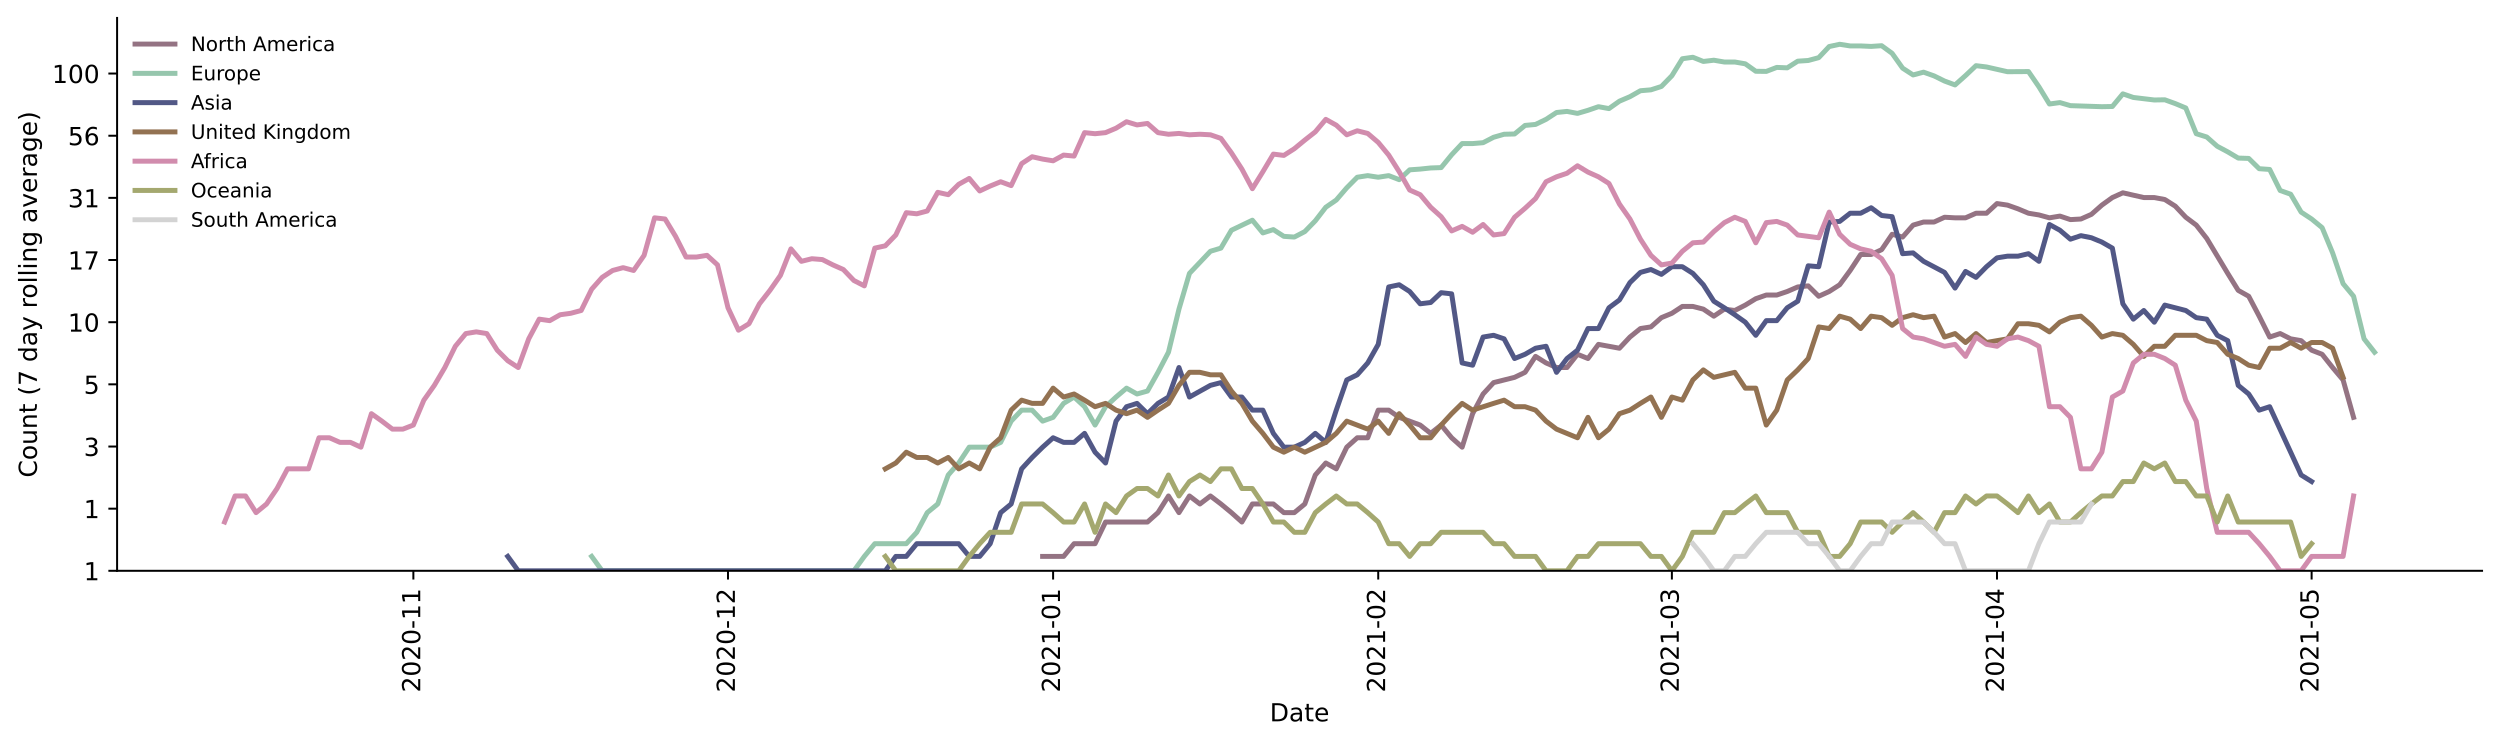 <?xml version="1.0" encoding="utf-8" standalone="no"?>
<!DOCTYPE svg PUBLIC "-//W3C//DTD SVG 1.1//EN"
  "http://www.w3.org/Graphics/SVG/1.1/DTD/svg11.dtd">
<!-- Created with matplotlib (https://matplotlib.org/) -->
<svg height="298.621pt" version="1.1" viewBox="0 0 1002.766 298.621" width="1002.766pt" xmlns="http://www.w3.org/2000/svg" xmlns:xlink="http://www.w3.org/1999/xlink">
 <defs>
  <style type="text/css">*{stroke-linecap:butt;stroke-linejoin:round;}</style>
 </defs>
 <g id="figure_1">
  <g id="patch_1">
   <path d="M 0 298.621 
L 1002.766 298.621 
L 1002.766 0 
L 0 0 
z
" style="fill:#ffffff;"/>
  </g>
  <g id="axes_1">
   <g id="patch_2">
    <path d="M 46.966 228.96 
L 995.566 228.96 
L 995.566 7.2 
L 46.966 7.2 
z
" style="fill:#ffffff;"/>
   </g>
   <g id="matplotlib.axis_1">
    <g id="xtick_1">
     <g id="line2d_1">
      <defs>
       <path d="M 0 0 
L 0 3.5 
" id="m8fdbd1888b" style="stroke:#000000;stroke-width:0.8;"/>
      </defs>
      <g>
       <use style="stroke:#000000;stroke-width:0.8;" x="165.804" xlink:href="#m8fdbd1888b" y="228.96"/>
      </g>
     </g>
     <g id="text_1">
      <!-- 2020-11 -->
      <g transform="translate(168.563 277.743)rotate(-90)scale(0.1 -0.1)">
       <defs>
        <path d="M 19.188 8.297 
L 53.609 8.297 
L 53.609 0 
L 7.328 0 
L 7.328 8.297 
Q 12.938 14.109 22.625 23.891 
Q 32.328 33.688 34.812 36.531 
Q 39.547 41.844 41.422 45.531 
Q 43.312 49.219 43.312 52.781 
Q 43.312 58.594 39.234 62.25 
Q 35.156 65.922 28.609 65.922 
Q 23.969 65.922 18.812 64.312 
Q 13.672 62.703 7.812 59.422 
L 7.812 69.391 
Q 13.766 71.781 18.938 73 
Q 24.125 74.219 28.422 74.219 
Q 39.75 74.219 46.484 68.547 
Q 53.219 62.891 53.219 53.422 
Q 53.219 48.922 51.531 44.891 
Q 49.859 40.875 45.406 35.406 
Q 44.188 33.984 37.641 27.219 
Q 31.109 20.453 19.188 8.297 
z
" id="DejaVuSans-50"/>
        <path d="M 31.781 66.406 
Q 24.172 66.406 20.328 58.906 
Q 16.5 51.422 16.5 36.375 
Q 16.5 21.391 20.328 13.891 
Q 24.172 6.391 31.781 6.391 
Q 39.453 6.391 43.281 13.891 
Q 47.125 21.391 47.125 36.375 
Q 47.125 51.422 43.281 58.906 
Q 39.453 66.406 31.781 66.406 
z
M 31.781 74.219 
Q 44.047 74.219 50.516 64.516 
Q 56.984 54.828 56.984 36.375 
Q 56.984 17.969 50.516 8.266 
Q 44.047 -1.422 31.781 -1.422 
Q 19.531 -1.422 13.062 8.266 
Q 6.594 17.969 6.594 36.375 
Q 6.594 54.828 13.062 64.516 
Q 19.531 74.219 31.781 74.219 
z
" id="DejaVuSans-48"/>
        <path d="M 4.891 31.391 
L 31.203 31.391 
L 31.203 23.391 
L 4.891 23.391 
z
" id="DejaVuSans-45"/>
        <path d="M 12.406 8.297 
L 28.516 8.297 
L 28.516 63.922 
L 10.984 60.406 
L 10.984 69.391 
L 28.422 72.906 
L 38.281 72.906 
L 38.281 8.297 
L 54.391 8.297 
L 54.391 0 
L 12.406 0 
z
" id="DejaVuSans-49"/>
       </defs>
       <use xlink:href="#DejaVuSans-50"/>
       <use x="63.623" xlink:href="#DejaVuSans-48"/>
       <use x="127.246" xlink:href="#DejaVuSans-50"/>
       <use x="190.869" xlink:href="#DejaVuSans-48"/>
       <use x="254.492" xlink:href="#DejaVuSans-45"/>
       <use x="290.576" xlink:href="#DejaVuSans-49"/>
       <use x="354.199" xlink:href="#DejaVuSans-49"/>
      </g>
     </g>
    </g>
    <g id="xtick_2">
     <g id="line2d_2">
      <g>
       <use style="stroke:#000000;stroke-width:0.8;" x="292.003" xlink:href="#m8fdbd1888b" y="228.96"/>
      </g>
     </g>
     <g id="text_2">
      <!-- 2020-12 -->
      <g transform="translate(294.762 277.743)rotate(-90)scale(0.1 -0.1)">
       <use xlink:href="#DejaVuSans-50"/>
       <use x="63.623" xlink:href="#DejaVuSans-48"/>
       <use x="127.246" xlink:href="#DejaVuSans-50"/>
       <use x="190.869" xlink:href="#DejaVuSans-48"/>
       <use x="254.492" xlink:href="#DejaVuSans-45"/>
       <use x="290.576" xlink:href="#DejaVuSans-49"/>
       <use x="354.199" xlink:href="#DejaVuSans-50"/>
      </g>
     </g>
    </g>
    <g id="xtick_3">
     <g id="line2d_3">
      <g>
       <use style="stroke:#000000;stroke-width:0.8;" x="422.409" xlink:href="#m8fdbd1888b" y="228.96"/>
      </g>
     </g>
     <g id="text_3">
      <!-- 2021-01 -->
      <g transform="translate(425.169 277.743)rotate(-90)scale(0.1 -0.1)">
       <use xlink:href="#DejaVuSans-50"/>
       <use x="63.623" xlink:href="#DejaVuSans-48"/>
       <use x="127.246" xlink:href="#DejaVuSans-50"/>
       <use x="190.869" xlink:href="#DejaVuSans-49"/>
       <use x="254.492" xlink:href="#DejaVuSans-45"/>
       <use x="290.576" xlink:href="#DejaVuSans-48"/>
       <use x="354.199" xlink:href="#DejaVuSans-49"/>
      </g>
     </g>
    </g>
    <g id="xtick_4">
     <g id="line2d_4">
      <g>
       <use style="stroke:#000000;stroke-width:0.8;" x="552.816" xlink:href="#m8fdbd1888b" y="228.96"/>
      </g>
     </g>
     <g id="text_4">
      <!-- 2021-02 -->
      <g transform="translate(555.575 277.743)rotate(-90)scale(0.1 -0.1)">
       <use xlink:href="#DejaVuSans-50"/>
       <use x="63.623" xlink:href="#DejaVuSans-48"/>
       <use x="127.246" xlink:href="#DejaVuSans-50"/>
       <use x="190.869" xlink:href="#DejaVuSans-49"/>
       <use x="254.492" xlink:href="#DejaVuSans-45"/>
       <use x="290.576" xlink:href="#DejaVuSans-48"/>
       <use x="354.199" xlink:href="#DejaVuSans-50"/>
      </g>
     </g>
    </g>
    <g id="xtick_5">
     <g id="line2d_5">
      <g>
       <use style="stroke:#000000;stroke-width:0.8;" x="670.602" xlink:href="#m8fdbd1888b" y="228.96"/>
      </g>
     </g>
     <g id="text_5">
      <!-- 2021-03 -->
      <g transform="translate(673.361 277.743)rotate(-90)scale(0.1 -0.1)">
       <defs>
        <path d="M 40.578 39.312 
Q 47.656 37.797 51.625 33 
Q 55.609 28.219 55.609 21.188 
Q 55.609 10.406 48.188 4.484 
Q 40.766 -1.422 27.094 -1.422 
Q 22.516 -1.422 17.656 -0.516 
Q 12.797 0.391 7.625 2.203 
L 7.625 11.719 
Q 11.719 9.328 16.594 8.109 
Q 21.484 6.891 26.812 6.891 
Q 36.078 6.891 40.938 10.547 
Q 45.797 14.203 45.797 21.188 
Q 45.797 27.641 41.281 31.266 
Q 36.766 34.906 28.719 34.906 
L 20.219 34.906 
L 20.219 43.016 
L 29.109 43.016 
Q 36.375 43.016 40.234 45.922 
Q 44.094 48.828 44.094 54.297 
Q 44.094 59.906 40.109 62.906 
Q 36.141 65.922 28.719 65.922 
Q 24.656 65.922 20.016 65.031 
Q 15.375 64.156 9.812 62.312 
L 9.812 71.094 
Q 15.438 72.656 20.344 73.438 
Q 25.25 74.219 29.594 74.219 
Q 40.828 74.219 47.359 69.109 
Q 53.906 64.016 53.906 55.328 
Q 53.906 49.266 50.438 45.094 
Q 46.969 40.922 40.578 39.312 
z
" id="DejaVuSans-51"/>
       </defs>
       <use xlink:href="#DejaVuSans-50"/>
       <use x="63.623" xlink:href="#DejaVuSans-48"/>
       <use x="127.246" xlink:href="#DejaVuSans-50"/>
       <use x="190.869" xlink:href="#DejaVuSans-49"/>
       <use x="254.492" xlink:href="#DejaVuSans-45"/>
       <use x="290.576" xlink:href="#DejaVuSans-48"/>
       <use x="354.199" xlink:href="#DejaVuSans-51"/>
      </g>
     </g>
    </g>
    <g id="xtick_6">
     <g id="line2d_6">
      <g>
       <use style="stroke:#000000;stroke-width:0.8;" x="801.008" xlink:href="#m8fdbd1888b" y="228.96"/>
      </g>
     </g>
     <g id="text_6">
      <!-- 2021-04 -->
      <g transform="translate(803.767 277.743)rotate(-90)scale(0.1 -0.1)">
       <defs>
        <path d="M 37.797 64.312 
L 12.891 25.391 
L 37.797 25.391 
z
M 35.203 72.906 
L 47.609 72.906 
L 47.609 25.391 
L 58.016 25.391 
L 58.016 17.188 
L 47.609 17.188 
L 47.609 0 
L 37.797 0 
L 37.797 17.188 
L 4.891 17.188 
L 4.891 26.703 
z
" id="DejaVuSans-52"/>
       </defs>
       <use xlink:href="#DejaVuSans-50"/>
       <use x="63.623" xlink:href="#DejaVuSans-48"/>
       <use x="127.246" xlink:href="#DejaVuSans-50"/>
       <use x="190.869" xlink:href="#DejaVuSans-49"/>
       <use x="254.492" xlink:href="#DejaVuSans-45"/>
       <use x="290.576" xlink:href="#DejaVuSans-48"/>
       <use x="354.199" xlink:href="#DejaVuSans-52"/>
      </g>
     </g>
    </g>
    <g id="xtick_7">
     <g id="line2d_7">
      <g>
       <use style="stroke:#000000;stroke-width:0.8;" x="927.208" xlink:href="#m8fdbd1888b" y="228.96"/>
      </g>
     </g>
     <g id="text_7">
      <!-- 2021-05 -->
      <g transform="translate(929.967 277.743)rotate(-90)scale(0.1 -0.1)">
       <defs>
        <path d="M 10.797 72.906 
L 49.516 72.906 
L 49.516 64.594 
L 19.828 64.594 
L 19.828 46.734 
Q 21.969 47.469 24.109 47.828 
Q 26.266 48.188 28.422 48.188 
Q 40.625 48.188 47.75 41.5 
Q 54.891 34.812 54.891 23.391 
Q 54.891 11.625 47.562 5.094 
Q 40.234 -1.422 26.906 -1.422 
Q 22.312 -1.422 17.547 -0.641 
Q 12.797 0.141 7.719 1.703 
L 7.719 11.625 
Q 12.109 9.234 16.797 8.062 
Q 21.484 6.891 26.703 6.891 
Q 35.156 6.891 40.078 11.328 
Q 45.016 15.766 45.016 23.391 
Q 45.016 31 40.078 35.438 
Q 35.156 39.891 26.703 39.891 
Q 22.75 39.891 18.812 39.016 
Q 14.891 38.141 10.797 36.281 
z
" id="DejaVuSans-53"/>
       </defs>
       <use xlink:href="#DejaVuSans-50"/>
       <use x="63.623" xlink:href="#DejaVuSans-48"/>
       <use x="127.246" xlink:href="#DejaVuSans-50"/>
       <use x="190.869" xlink:href="#DejaVuSans-49"/>
       <use x="254.492" xlink:href="#DejaVuSans-45"/>
       <use x="290.576" xlink:href="#DejaVuSans-48"/>
       <use x="354.199" xlink:href="#DejaVuSans-53"/>
      </g>
     </g>
    </g>
    <g id="text_8">
     <!-- Date -->
     <g transform="translate(509.315 289.341)scale(0.1 -0.1)">
      <defs>
       <path d="M 19.672 64.797 
L 19.672 8.109 
L 31.594 8.109 
Q 46.688 8.109 53.688 14.938 
Q 60.688 21.781 60.688 36.531 
Q 60.688 51.172 53.688 57.984 
Q 46.688 64.797 31.594 64.797 
z
M 9.812 72.906 
L 30.078 72.906 
Q 51.266 72.906 61.172 64.094 
Q 71.094 55.281 71.094 36.531 
Q 71.094 17.672 61.125 8.828 
Q 51.172 0 30.078 0 
L 9.812 0 
z
" id="DejaVuSans-68"/>
       <path d="M 34.281 27.484 
Q 23.391 27.484 19.188 25 
Q 14.984 22.516 14.984 16.5 
Q 14.984 11.719 18.141 8.906 
Q 21.297 6.109 26.703 6.109 
Q 34.188 6.109 38.703 11.406 
Q 43.219 16.703 43.219 25.484 
L 43.219 27.484 
z
M 52.203 31.203 
L 52.203 0 
L 43.219 0 
L 43.219 8.297 
Q 40.141 3.328 35.547 0.953 
Q 30.953 -1.422 24.312 -1.422 
Q 15.922 -1.422 10.953 3.297 
Q 6 8.016 6 15.922 
Q 6 25.141 12.172 29.828 
Q 18.359 34.516 30.609 34.516 
L 43.219 34.516 
L 43.219 35.406 
Q 43.219 41.609 39.141 45 
Q 35.062 48.391 27.688 48.391 
Q 23 48.391 18.547 47.266 
Q 14.109 46.141 10.016 43.891 
L 10.016 52.203 
Q 14.938 54.109 19.578 55.047 
Q 24.219 56 28.609 56 
Q 40.484 56 46.344 49.844 
Q 52.203 43.703 52.203 31.203 
z
" id="DejaVuSans-97"/>
       <path d="M 18.312 70.219 
L 18.312 54.688 
L 36.812 54.688 
L 36.812 47.703 
L 18.312 47.703 
L 18.312 18.016 
Q 18.312 11.328 20.141 9.422 
Q 21.969 7.516 27.594 7.516 
L 36.812 7.516 
L 36.812 0 
L 27.594 0 
Q 17.188 0 13.234 3.875 
Q 9.281 7.766 9.281 18.016 
L 9.281 47.703 
L 2.688 47.703 
L 2.688 54.688 
L 9.281 54.688 
L 9.281 70.219 
z
" id="DejaVuSans-116"/>
       <path d="M 56.203 29.594 
L 56.203 25.203 
L 14.891 25.203 
Q 15.484 15.922 20.484 11.062 
Q 25.484 6.203 34.422 6.203 
Q 39.594 6.203 44.453 7.469 
Q 49.312 8.734 54.109 11.281 
L 54.109 2.781 
Q 49.266 0.734 44.188 -0.344 
Q 39.109 -1.422 33.891 -1.422 
Q 20.797 -1.422 13.156 6.188 
Q 5.516 13.812 5.516 26.812 
Q 5.516 40.234 12.766 48.109 
Q 20.016 56 32.328 56 
Q 43.359 56 49.781 48.891 
Q 56.203 41.797 56.203 29.594 
z
M 47.219 32.234 
Q 47.125 39.594 43.094 43.984 
Q 39.062 48.391 32.422 48.391 
Q 24.906 48.391 20.391 44.141 
Q 15.875 39.891 15.188 32.172 
z
" id="DejaVuSans-101"/>
      </defs>
      <use xlink:href="#DejaVuSans-68"/>
      <use x="77.002" xlink:href="#DejaVuSans-97"/>
      <use x="138.281" xlink:href="#DejaVuSans-116"/>
      <use x="177.49" xlink:href="#DejaVuSans-101"/>
     </g>
    </g>
   </g>
   <g id="matplotlib.axis_2">
    <g id="ytick_1">
     <g id="line2d_8">
      <defs>
       <path d="M 0 0 
L -3.5 0 
" id="m3b2bca0af1" style="stroke:#000000;stroke-width:0.8;"/>
      </defs>
      <g>
       <use style="stroke:#000000;stroke-width:0.8;" x="46.966" xlink:href="#m3b2bca0af1" y="228.96"/>
      </g>
     </g>
     <g id="text_9">
      <!-- 1 -->
      <g transform="translate(33.603 232.759)scale(0.1 -0.1)">
       <use xlink:href="#DejaVuSans-49"/>
      </g>
     </g>
    </g>
    <g id="ytick_2">
     <g id="line2d_9">
      <g>
       <use style="stroke:#000000;stroke-width:0.8;" x="46.966" xlink:href="#m3b2bca0af1" y="204.028"/>
      </g>
     </g>
     <g id="text_10">
      <!-- 1 -->
      <g transform="translate(33.603 207.827)scale(0.1 -0.1)">
       <use xlink:href="#DejaVuSans-49"/>
      </g>
     </g>
    </g>
    <g id="ytick_3">
     <g id="line2d_10">
      <g>
       <use style="stroke:#000000;stroke-width:0.8;" x="46.966" xlink:href="#m3b2bca0af1" y="179.096"/>
      </g>
     </g>
     <g id="text_11">
      <!-- 3 -->
      <g transform="translate(33.603 182.895)scale(0.1 -0.1)">
       <use xlink:href="#DejaVuSans-51"/>
      </g>
     </g>
    </g>
    <g id="ytick_4">
     <g id="line2d_11">
      <g>
       <use style="stroke:#000000;stroke-width:0.8;" x="46.966" xlink:href="#m3b2bca0af1" y="154.163"/>
      </g>
     </g>
     <g id="text_12">
      <!-- 5 -->
      <g transform="translate(33.603 157.963)scale(0.1 -0.1)">
       <use xlink:href="#DejaVuSans-53"/>
      </g>
     </g>
    </g>
    <g id="ytick_5">
     <g id="line2d_12">
      <g>
       <use style="stroke:#000000;stroke-width:0.8;" x="46.966" xlink:href="#m3b2bca0af1" y="129.231"/>
      </g>
     </g>
     <g id="text_13">
      <!-- 10 -->
      <g transform="translate(27.241 133.03)scale(0.1 -0.1)">
       <use xlink:href="#DejaVuSans-49"/>
       <use x="63.623" xlink:href="#DejaVuSans-48"/>
      </g>
     </g>
    </g>
    <g id="ytick_6">
     <g id="line2d_13">
      <g>
       <use style="stroke:#000000;stroke-width:0.8;" x="46.966" xlink:href="#m3b2bca0af1" y="104.299"/>
      </g>
     </g>
     <g id="text_14">
      <!-- 17 -->
      <g transform="translate(27.241 108.098)scale(0.1 -0.1)">
       <defs>
        <path d="M 8.203 72.906 
L 55.078 72.906 
L 55.078 68.703 
L 28.609 0 
L 18.312 0 
L 43.219 64.594 
L 8.203 64.594 
z
" id="DejaVuSans-55"/>
       </defs>
       <use xlink:href="#DejaVuSans-49"/>
       <use x="63.623" xlink:href="#DejaVuSans-55"/>
      </g>
     </g>
    </g>
    <g id="ytick_7">
     <g id="line2d_14">
      <g>
       <use style="stroke:#000000;stroke-width:0.8;" x="46.966" xlink:href="#m3b2bca0af1" y="79.367"/>
      </g>
     </g>
     <g id="text_15">
      <!-- 31 -->
      <g transform="translate(27.241 83.166)scale(0.1 -0.1)">
       <use xlink:href="#DejaVuSans-51"/>
       <use x="63.623" xlink:href="#DejaVuSans-49"/>
      </g>
     </g>
    </g>
    <g id="ytick_8">
     <g id="line2d_15">
      <g>
       <use style="stroke:#000000;stroke-width:0.8;" x="46.966" xlink:href="#m3b2bca0af1" y="54.435"/>
      </g>
     </g>
     <g id="text_16">
      <!-- 56 -->
      <g transform="translate(27.241 58.234)scale(0.1 -0.1)">
       <defs>
        <path d="M 33.016 40.375 
Q 26.375 40.375 22.484 35.828 
Q 18.609 31.297 18.609 23.391 
Q 18.609 15.531 22.484 10.953 
Q 26.375 6.391 33.016 6.391 
Q 39.656 6.391 43.531 10.953 
Q 47.406 15.531 47.406 23.391 
Q 47.406 31.297 43.531 35.828 
Q 39.656 40.375 33.016 40.375 
z
M 52.594 71.297 
L 52.594 62.312 
Q 48.875 64.062 45.094 64.984 
Q 41.312 65.922 37.594 65.922 
Q 27.828 65.922 22.672 59.328 
Q 17.531 52.734 16.797 39.406 
Q 19.672 43.656 24.016 45.922 
Q 28.375 48.188 33.594 48.188 
Q 44.578 48.188 50.953 41.516 
Q 57.328 34.859 57.328 23.391 
Q 57.328 12.156 50.688 5.359 
Q 44.047 -1.422 33.016 -1.422 
Q 20.359 -1.422 13.672 8.266 
Q 6.984 17.969 6.984 36.375 
Q 6.984 53.656 15.188 63.938 
Q 23.391 74.219 37.203 74.219 
Q 40.922 74.219 44.703 73.484 
Q 48.484 72.75 52.594 71.297 
z
" id="DejaVuSans-54"/>
       </defs>
       <use xlink:href="#DejaVuSans-53"/>
       <use x="63.623" xlink:href="#DejaVuSans-54"/>
      </g>
     </g>
    </g>
    <g id="ytick_9">
     <g id="line2d_16">
      <g>
       <use style="stroke:#000000;stroke-width:0.8;" x="46.966" xlink:href="#m3b2bca0af1" y="29.503"/>
      </g>
     </g>
     <g id="text_17">
      <!-- 100 -->
      <g transform="translate(20.878 33.302)scale(0.1 -0.1)">
       <use xlink:href="#DejaVuSans-49"/>
       <use x="63.623" xlink:href="#DejaVuSans-48"/>
       <use x="127.246" xlink:href="#DejaVuSans-48"/>
      </g>
     </g>
    </g>
    <g id="text_18">
     <!-- Count (7 day rolling average) -->
     <g transform="translate(14.798 191.548)rotate(-90)scale(0.1 -0.1)">
      <defs>
       <path d="M 64.406 67.281 
L 64.406 56.891 
Q 59.422 61.531 53.781 63.812 
Q 48.141 66.109 41.797 66.109 
Q 29.297 66.109 22.656 58.469 
Q 16.016 50.828 16.016 36.375 
Q 16.016 21.969 22.656 14.328 
Q 29.297 6.688 41.797 6.688 
Q 48.141 6.688 53.781 8.984 
Q 59.422 11.281 64.406 15.922 
L 64.406 5.609 
Q 59.234 2.094 53.438 0.328 
Q 47.656 -1.422 41.219 -1.422 
Q 24.656 -1.422 15.125 8.703 
Q 5.609 18.844 5.609 36.375 
Q 5.609 53.953 15.125 64.078 
Q 24.656 74.219 41.219 74.219 
Q 47.75 74.219 53.531 72.484 
Q 59.328 70.75 64.406 67.281 
z
" id="DejaVuSans-67"/>
       <path d="M 30.609 48.391 
Q 23.391 48.391 19.188 42.75 
Q 14.984 37.109 14.984 27.297 
Q 14.984 17.484 19.156 11.844 
Q 23.344 6.203 30.609 6.203 
Q 37.797 6.203 41.984 11.859 
Q 46.188 17.531 46.188 27.297 
Q 46.188 37.016 41.984 42.703 
Q 37.797 48.391 30.609 48.391 
z
M 30.609 56 
Q 42.328 56 49.016 48.375 
Q 55.719 40.766 55.719 27.297 
Q 55.719 13.875 49.016 6.219 
Q 42.328 -1.422 30.609 -1.422 
Q 18.844 -1.422 12.172 6.219 
Q 5.516 13.875 5.516 27.297 
Q 5.516 40.766 12.172 48.375 
Q 18.844 56 30.609 56 
z
" id="DejaVuSans-111"/>
       <path d="M 8.5 21.578 
L 8.5 54.688 
L 17.484 54.688 
L 17.484 21.922 
Q 17.484 14.156 20.5 10.266 
Q 23.531 6.391 29.594 6.391 
Q 36.859 6.391 41.078 11.031 
Q 45.312 15.672 45.312 23.688 
L 45.312 54.688 
L 54.297 54.688 
L 54.297 0 
L 45.312 0 
L 45.312 8.406 
Q 42.047 3.422 37.719 1 
Q 33.406 -1.422 27.688 -1.422 
Q 18.266 -1.422 13.375 4.438 
Q 8.5 10.297 8.5 21.578 
z
M 31.109 56 
z
" id="DejaVuSans-117"/>
       <path d="M 54.891 33.016 
L 54.891 0 
L 45.906 0 
L 45.906 32.719 
Q 45.906 40.484 42.875 44.328 
Q 39.844 48.188 33.797 48.188 
Q 26.516 48.188 22.312 43.547 
Q 18.109 38.922 18.109 30.906 
L 18.109 0 
L 9.078 0 
L 9.078 54.688 
L 18.109 54.688 
L 18.109 46.188 
Q 21.344 51.125 25.703 53.562 
Q 30.078 56 35.797 56 
Q 45.219 56 50.047 50.172 
Q 54.891 44.344 54.891 33.016 
z
" id="DejaVuSans-110"/>
       <path id="DejaVuSans-32"/>
       <path d="M 31 75.875 
Q 24.469 64.656 21.281 53.656 
Q 18.109 42.672 18.109 31.391 
Q 18.109 20.125 21.312 9.062 
Q 24.516 -2 31 -13.188 
L 23.188 -13.188 
Q 15.875 -1.703 12.234 9.375 
Q 8.594 20.453 8.594 31.391 
Q 8.594 42.281 12.203 53.312 
Q 15.828 64.359 23.188 75.875 
z
" id="DejaVuSans-40"/>
       <path d="M 45.406 46.391 
L 45.406 75.984 
L 54.391 75.984 
L 54.391 0 
L 45.406 0 
L 45.406 8.203 
Q 42.578 3.328 38.25 0.953 
Q 33.938 -1.422 27.875 -1.422 
Q 17.969 -1.422 11.734 6.484 
Q 5.516 14.406 5.516 27.297 
Q 5.516 40.188 11.734 48.094 
Q 17.969 56 27.875 56 
Q 33.938 56 38.25 53.625 
Q 42.578 51.266 45.406 46.391 
z
M 14.797 27.297 
Q 14.797 17.391 18.875 11.75 
Q 22.953 6.109 30.078 6.109 
Q 37.203 6.109 41.297 11.75 
Q 45.406 17.391 45.406 27.297 
Q 45.406 37.203 41.297 42.844 
Q 37.203 48.484 30.078 48.484 
Q 22.953 48.484 18.875 42.844 
Q 14.797 37.203 14.797 27.297 
z
" id="DejaVuSans-100"/>
       <path d="M 32.172 -5.078 
Q 28.375 -14.844 24.75 -17.812 
Q 21.141 -20.797 15.094 -20.797 
L 7.906 -20.797 
L 7.906 -13.281 
L 13.188 -13.281 
Q 16.891 -13.281 18.938 -11.516 
Q 21 -9.766 23.484 -3.219 
L 25.094 0.875 
L 2.984 54.688 
L 12.5 54.688 
L 29.594 11.922 
L 46.688 54.688 
L 56.203 54.688 
z
" id="DejaVuSans-121"/>
       <path d="M 41.109 46.297 
Q 39.594 47.172 37.812 47.578 
Q 36.031 48 33.891 48 
Q 26.266 48 22.188 43.047 
Q 18.109 38.094 18.109 28.812 
L 18.109 0 
L 9.078 0 
L 9.078 54.688 
L 18.109 54.688 
L 18.109 46.188 
Q 20.953 51.172 25.484 53.578 
Q 30.031 56 36.531 56 
Q 37.453 56 38.578 55.875 
Q 39.703 55.766 41.062 55.516 
z
" id="DejaVuSans-114"/>
       <path d="M 9.422 75.984 
L 18.406 75.984 
L 18.406 0 
L 9.422 0 
z
" id="DejaVuSans-108"/>
       <path d="M 9.422 54.688 
L 18.406 54.688 
L 18.406 0 
L 9.422 0 
z
M 9.422 75.984 
L 18.406 75.984 
L 18.406 64.594 
L 9.422 64.594 
z
" id="DejaVuSans-105"/>
       <path d="M 45.406 27.984 
Q 45.406 37.75 41.375 43.109 
Q 37.359 48.484 30.078 48.484 
Q 22.859 48.484 18.828 43.109 
Q 14.797 37.75 14.797 27.984 
Q 14.797 18.266 18.828 12.891 
Q 22.859 7.516 30.078 7.516 
Q 37.359 7.516 41.375 12.891 
Q 45.406 18.266 45.406 27.984 
z
M 54.391 6.781 
Q 54.391 -7.172 48.188 -13.984 
Q 42 -20.797 29.203 -20.797 
Q 24.469 -20.797 20.266 -20.094 
Q 16.062 -19.391 12.109 -17.922 
L 12.109 -9.188 
Q 16.062 -11.328 19.922 -12.344 
Q 23.781 -13.375 27.781 -13.375 
Q 36.625 -13.375 41.016 -8.766 
Q 45.406 -4.156 45.406 5.172 
L 45.406 9.625 
Q 42.625 4.781 38.281 2.391 
Q 33.938 0 27.875 0 
Q 17.828 0 11.672 7.656 
Q 5.516 15.328 5.516 27.984 
Q 5.516 40.672 11.672 48.328 
Q 17.828 56 27.875 56 
Q 33.938 56 38.281 53.609 
Q 42.625 51.219 45.406 46.391 
L 45.406 54.688 
L 54.391 54.688 
z
" id="DejaVuSans-103"/>
       <path d="M 2.984 54.688 
L 12.5 54.688 
L 29.594 8.797 
L 46.688 54.688 
L 56.203 54.688 
L 35.688 0 
L 23.484 0 
z
" id="DejaVuSans-118"/>
       <path d="M 8.016 75.875 
L 15.828 75.875 
Q 23.141 64.359 26.781 53.312 
Q 30.422 42.281 30.422 31.391 
Q 30.422 20.453 26.781 9.375 
Q 23.141 -1.703 15.828 -13.188 
L 8.016 -13.188 
Q 14.5 -2 17.703 9.062 
Q 20.906 20.125 20.906 31.391 
Q 20.906 42.672 17.703 53.656 
Q 14.5 64.656 8.016 75.875 
z
" id="DejaVuSans-41"/>
      </defs>
      <use xlink:href="#DejaVuSans-67"/>
      <use x="69.824" xlink:href="#DejaVuSans-111"/>
      <use x="131.006" xlink:href="#DejaVuSans-117"/>
      <use x="194.385" xlink:href="#DejaVuSans-110"/>
      <use x="257.764" xlink:href="#DejaVuSans-116"/>
      <use x="296.973" xlink:href="#DejaVuSans-32"/>
      <use x="328.76" xlink:href="#DejaVuSans-40"/>
      <use x="367.773" xlink:href="#DejaVuSans-55"/>
      <use x="431.396" xlink:href="#DejaVuSans-32"/>
      <use x="463.184" xlink:href="#DejaVuSans-100"/>
      <use x="526.66" xlink:href="#DejaVuSans-97"/>
      <use x="587.939" xlink:href="#DejaVuSans-121"/>
      <use x="647.119" xlink:href="#DejaVuSans-32"/>
      <use x="678.906" xlink:href="#DejaVuSans-114"/>
      <use x="717.77" xlink:href="#DejaVuSans-111"/>
      <use x="778.951" xlink:href="#DejaVuSans-108"/>
      <use x="806.734" xlink:href="#DejaVuSans-108"/>
      <use x="834.518" xlink:href="#DejaVuSans-105"/>
      <use x="862.301" xlink:href="#DejaVuSans-110"/>
      <use x="925.68" xlink:href="#DejaVuSans-103"/>
      <use x="989.156" xlink:href="#DejaVuSans-32"/>
      <use x="1020.943" xlink:href="#DejaVuSans-97"/>
      <use x="1082.223" xlink:href="#DejaVuSans-118"/>
      <use x="1141.402" xlink:href="#DejaVuSans-101"/>
      <use x="1202.926" xlink:href="#DejaVuSans-114"/>
      <use x="1244.039" xlink:href="#DejaVuSans-97"/>
      <use x="1305.318" xlink:href="#DejaVuSans-103"/>
      <use x="1368.795" xlink:href="#DejaVuSans-101"/>
      <use x="1430.318" xlink:href="#DejaVuSans-41"/>
     </g>
    </g>
   </g>
   <g id="line2d_17">
    <path clip-path="url(#p5eda245737)" d="M 418.203 223.177 
L 426.616 223.177 
L 430.823 218.075 
L 439.236 218.075 
L 443.443 209.384 
L 460.269 209.384 
L 464.476 205.615 
L 468.682 198.939 
L 472.889 205.615 
L 477.096 198.939 
L 481.302 202.148 
L 485.509 198.939 
L 489.716 202.148 
L 493.922 205.615 
L 498.129 209.384 
L 502.336 202.148 
L 510.749 202.148 
L 514.956 205.615 
L 519.162 205.615 
L 523.369 202.148 
L 527.576 190.529 
L 531.782 185.712 
L 535.989 188.054 
L 540.196 179.362 
L 544.402 175.594 
L 548.609 175.594 
L 552.816 164.509 
L 557.022 164.509 
L 561.229 167.397 
L 569.642 170.492 
L 573.849 173.826 
L 578.055 170.492 
L 582.262 175.594 
L 586.469 179.362 
L 590.675 165.929 
L 594.882 158.032 
L 599.089 153.469 
L 607.502 151.356 
L 611.709 149.341 
L 615.915 142.947 
L 620.122 145.572 
L 624.329 147.416 
L 628.535 147.416 
L 632.742 142.106 
L 636.949 143.804 
L 641.155 138.129 
L 649.569 139.676 
L 653.775 135.192 
L 657.982 131.78 
L 662.188 131.128 
L 666.395 127.414 
L 670.602 125.669 
L 674.808 122.91 
L 679.015 122.91 
L 683.222 123.993 
L 687.428 126.824 
L 691.635 123.993 
L 695.842 124.544 
L 700.048 122.378 
L 704.255 119.815 
L 708.462 118.346 
L 712.668 118.346 
L 716.875 116.926 
L 721.082 115.102 
L 725.288 114.658 
L 729.495 118.83 
L 733.702 116.926 
L 737.908 114.218 
L 742.115 108.49 
L 746.322 102.088 
L 750.528 102.088 
L 754.735 100.148 
L 758.941 93.971 
L 763.148 95.082 
L 767.355 90.294 
L 771.561 89.053 
L 775.768 89.053 
L 779.975 87.138 
L 784.181 87.373 
L 788.388 87.373 
L 792.595 85.53 
L 796.801 85.53 
L 801.008 81.649 
L 805.215 82.272 
L 809.421 83.762 
L 813.628 85.53 
L 817.835 86.212 
L 822.041 87.373 
L 826.248 86.673 
L 830.455 88.085 
L 834.661 87.846 
L 838.868 85.983 
L 843.074 82.272 
L 847.281 79.242 
L 851.488 77.333 
L 859.901 79.242 
L 864.108 79.242 
L 868.314 80.029 
L 872.521 82.692 
L 876.728 87.138 
L 880.934 90.294 
L 885.141 95.648 
L 893.554 109.655 
L 897.761 116.463 
L 901.968 118.83 
L 906.174 126.824 
L 910.381 135.192 
L 914.588 133.795 
L 918.794 135.908 
L 923.001 136.636 
L 927.208 140.471 
L 931.414 142.106 
L 935.621 147.416 
L 939.827 152.4 
L 944.034 167.397 
L 944.034 167.397 
" style="fill:none;stroke:#947383;stroke-linecap:square;stroke-width:2;"/>
   </g>
   <g id="line2d_18">
    <path clip-path="url(#p5eda245737)" d="M 237.317 223.177 
L 241.523 228.96 
L 342.483 228.96 
L 346.69 223.177 
L 350.896 218.075 
L 363.516 218.075 
L 367.723 213.512 
L 371.929 205.615 
L 376.136 202.148 
L 380.343 190.529 
L 384.549 185.712 
L 388.756 179.362 
L 397.169 179.362 
L 401.376 177.437 
L 405.583 168.917 
L 409.789 164.509 
L 413.996 164.509 
L 418.203 168.917 
L 422.409 167.397 
L 426.616 161.801 
L 430.823 159.253 
L 435.029 163.134 
L 439.236 170.492 
L 443.443 163.134 
L 447.649 159.253 
L 451.856 155.691 
L 456.063 158.032 
L 460.269 156.846 
L 464.476 149.341 
L 468.682 141.281 
L 472.889 123.993 
L 477.096 109.655 
L 485.509 100.785 
L 489.716 99.52 
L 493.922 92.357 
L 502.336 88.325 
L 506.542 93.426 
L 510.749 92.094 
L 514.956 94.802 
L 519.162 95.082 
L 523.369 92.888 
L 527.576 88.566 
L 531.782 83.117 
L 535.989 80.228 
L 540.196 75.327 
L 544.402 71.086 
L 548.609 70.444 
L 552.816 71.086 
L 557.022 70.444 
L 561.229 72.066 
L 565.435 68.119 
L 569.642 67.818 
L 573.849 67.371 
L 578.055 67.223 
L 582.262 62.072 
L 586.469 57.588 
L 590.675 57.588 
L 594.882 57.234 
L 599.089 55.06 
L 603.295 53.849 
L 607.502 53.74 
L 611.709 50.307 
L 615.915 49.909 
L 620.122 47.876 
L 624.329 45.128 
L 628.535 44.686 
L 632.742 45.484 
L 636.949 44.249 
L 641.155 42.795 
L 645.362 43.559 
L 649.569 40.582 
L 653.775 38.782 
L 657.982 36.396 
L 662.188 36.035 
L 666.395 34.689 
L 670.602 30.378 
L 674.808 23.557 
L 679.015 22.968 
L 683.222 24.649 
L 687.428 24.154 
L 691.635 24.871 
L 695.842 24.871 
L 700.048 25.6 
L 704.255 28.584 
L 708.462 28.645 
L 712.668 27.037 
L 716.875 27.213 
L 721.082 24.539 
L 725.288 24.264 
L 729.495 23.128 
L 733.702 18.666 
L 737.908 17.76 
L 742.115 18.426 
L 746.322 18.426 
L 750.528 18.618 
L 754.735 18.33 
L 758.941 21.4 
L 763.148 27.33 
L 767.355 30.063 
L 771.561 28.949 
L 775.768 30.441 
L 779.975 32.513 
L 784.181 34.066 
L 788.388 30.314 
L 792.595 26.341 
L 796.801 26.862 
L 805.215 28.766 
L 813.628 28.706 
L 817.835 34.829 
L 822.041 41.716 
L 826.248 41.145 
L 830.455 42.377 
L 843.074 42.795 
L 847.281 42.711 
L 851.488 37.647 
L 855.694 39.09 
L 864.108 40.105 
L 868.314 40.026 
L 872.521 41.552 
L 876.728 43.303 
L 880.934 53.632 
L 885.141 54.948 
L 889.348 58.666 
L 893.554 60.907 
L 897.761 63.405 
L 901.968 63.541 
L 906.174 67.669 
L 910.381 67.968 
L 914.588 76.41 
L 918.794 77.897 
L 923.001 85.081 
L 927.208 87.846 
L 931.414 91.313 
L 935.621 101.432 
L 939.827 113.783 
L 944.034 118.83 
L 948.241 135.908 
L 952.447 141.281 
L 952.447 141.281 
" style="fill:none;stroke:#96c6ad;stroke-linecap:square;stroke-width:2;"/>
   </g>
   <g id="line2d_19">
    <path clip-path="url(#p5eda245737)" d="M 203.663 223.177 
L 207.87 228.96 
L 355.103 228.96 
L 359.31 223.177 
L 363.516 223.177 
L 367.723 218.075 
L 384.549 218.075 
L 388.756 223.177 
L 392.963 223.177 
L 397.169 218.075 
L 401.376 205.615 
L 405.583 202.148 
L 409.789 188.054 
L 413.996 183.49 
L 418.203 179.362 
L 422.409 175.594 
L 426.616 177.437 
L 430.823 177.437 
L 435.029 173.826 
L 439.236 181.377 
L 443.443 185.712 
L 447.649 168.917 
L 451.856 163.134 
L 456.063 161.801 
L 460.269 165.929 
L 464.476 161.801 
L 468.682 159.253 
L 472.889 147.416 
L 477.096 159.253 
L 485.509 154.566 
L 489.716 153.469 
L 493.922 159.253 
L 498.129 159.253 
L 502.336 164.509 
L 506.542 164.509 
L 510.749 173.826 
L 514.956 179.362 
L 519.162 179.362 
L 523.369 177.437 
L 527.576 173.826 
L 531.782 177.437 
L 535.989 164.509 
L 540.196 152.4 
L 544.402 150.337 
L 548.609 145.572 
L 552.816 138.129 
L 557.022 115.102 
L 561.229 114.218 
L 565.435 116.926 
L 569.642 121.853 
L 573.849 121.335 
L 578.055 117.394 
L 582.262 117.868 
L 586.469 145.572 
L 590.675 146.484 
L 594.882 135.192 
L 599.089 134.488 
L 603.295 135.908 
L 607.502 143.804 
L 611.709 142.106 
L 615.915 139.676 
L 620.122 138.896 
L 624.329 149.341 
L 628.535 143.804 
L 632.742 140.471 
L 636.949 131.78 
L 641.155 131.78 
L 645.362 123.448 
L 649.569 120.315 
L 653.775 113.352 
L 657.982 109.263 
L 662.188 108.108 
L 666.395 110.051 
L 670.602 106.983 
L 674.808 106.983 
L 679.015 109.655 
L 683.222 114.218 
L 687.428 120.822 
L 691.635 123.448 
L 695.842 126.243 
L 700.048 129.231 
L 704.255 134.488 
L 708.462 128.617 
L 712.668 128.617 
L 716.875 123.448 
L 721.082 120.822 
L 725.288 106.614 
L 729.495 106.983 
L 733.702 89.053 
L 737.908 88.809 
L 742.115 85.53 
L 746.322 85.53 
L 750.528 83.331 
L 754.735 86.442 
L 758.941 86.905 
L 763.148 101.758 
L 767.355 101.432 
L 771.561 104.817 
L 779.975 109.263 
L 784.181 115.551 
L 788.388 108.875 
L 792.595 111.259 
L 796.801 106.983 
L 801.008 103.431 
L 805.215 102.754 
L 809.421 102.754 
L 813.628 101.758 
L 817.835 104.817 
L 822.041 90.043 
L 826.248 92.357 
L 830.455 95.934 
L 834.661 94.523 
L 838.868 95.364 
L 843.074 97.097 
L 847.281 99.52 
L 851.488 121.853 
L 855.694 128.011 
L 859.901 124.544 
L 864.108 129.231 
L 868.314 122.378 
L 876.728 124.544 
L 880.934 127.414 
L 885.141 128.011 
L 889.348 134.488 
L 893.554 136.636 
L 897.761 154.566 
L 901.968 158.032 
L 906.174 164.509 
L 910.381 163.134 
L 918.794 181.377 
L 923.001 190.529 
L 927.208 193.155 
L 927.208 193.155 
" style="fill:none;stroke:#525886;stroke-linecap:square;stroke-width:2;"/>
   </g>
   <g id="line2d_20">
    <path clip-path="url(#p5eda245737)" d="M 355.103 188.054 
L 359.31 185.712 
L 363.516 181.377 
L 367.723 183.49 
L 371.929 183.49 
L 376.136 185.712 
L 380.343 183.49 
L 384.549 188.054 
L 388.756 185.712 
L 392.963 188.054 
L 397.169 179.362 
L 401.376 175.594 
L 405.583 164.509 
L 409.789 160.508 
L 413.996 161.801 
L 418.203 161.801 
L 422.409 155.691 
L 426.616 159.253 
L 430.823 158.032 
L 435.029 160.508 
L 439.236 163.134 
L 443.443 161.801 
L 447.649 164.509 
L 451.856 165.929 
L 456.063 164.509 
L 460.269 167.397 
L 464.476 164.509 
L 468.682 161.801 
L 472.889 154.566 
L 477.096 149.341 
L 481.302 149.341 
L 485.509 150.337 
L 489.716 150.337 
L 493.922 156.846 
L 498.129 161.801 
L 502.336 168.917 
L 506.542 173.826 
L 510.749 179.362 
L 514.956 181.377 
L 519.162 179.362 
L 523.369 181.377 
L 531.782 177.437 
L 535.989 173.826 
L 540.196 168.917 
L 548.609 172.127 
L 552.816 168.917 
L 557.022 173.826 
L 561.229 165.929 
L 565.435 170.492 
L 569.642 175.594 
L 573.849 175.594 
L 578.055 170.492 
L 582.262 165.929 
L 586.469 161.801 
L 590.675 164.509 
L 599.089 161.801 
L 603.295 160.508 
L 607.502 163.134 
L 611.709 163.134 
L 615.915 164.509 
L 620.122 168.917 
L 624.329 172.127 
L 632.742 175.594 
L 636.949 167.397 
L 641.155 175.594 
L 645.362 172.127 
L 649.569 165.929 
L 653.775 164.509 
L 657.982 161.801 
L 662.188 159.253 
L 666.395 167.397 
L 670.602 159.253 
L 674.808 160.508 
L 679.015 152.4 
L 683.222 148.368 
L 687.428 151.356 
L 695.842 149.341 
L 700.048 155.691 
L 704.255 155.691 
L 708.462 170.492 
L 712.668 164.509 
L 716.875 152.4 
L 721.082 148.368 
L 725.288 143.804 
L 729.495 131.128 
L 733.702 131.78 
L 737.908 126.824 
L 742.115 128.011 
L 746.322 131.78 
L 750.528 126.824 
L 754.735 127.414 
L 758.941 130.487 
L 763.148 127.414 
L 767.355 126.243 
L 771.561 127.414 
L 775.768 126.824 
L 779.975 135.192 
L 784.181 133.795 
L 788.388 137.376 
L 792.595 133.795 
L 796.801 137.376 
L 805.215 135.908 
L 809.421 129.854 
L 813.628 129.854 
L 817.835 130.487 
L 822.041 133.113 
L 826.248 129.231 
L 830.455 127.414 
L 834.661 126.824 
L 838.868 130.487 
L 843.074 135.192 
L 847.281 133.795 
L 851.488 134.488 
L 855.694 138.129 
L 859.901 142.947 
L 864.108 138.896 
L 868.314 138.896 
L 872.521 134.488 
L 880.934 134.488 
L 885.141 136.636 
L 889.348 137.376 
L 893.554 142.106 
L 897.761 143.804 
L 901.968 146.484 
L 906.174 147.416 
L 910.381 139.676 
L 914.588 139.676 
L 918.794 137.376 
L 923.001 139.676 
L 927.208 137.376 
L 931.414 137.376 
L 935.621 139.676 
L 939.827 151.356 
L 939.827 151.356 
" style="fill:none;stroke:#937252;stroke-linecap:square;stroke-width:2;"/>
   </g>
   <g id="line2d_21">
    <path clip-path="url(#p5eda245737)" d="M 90.084 209.384 
L 94.29 198.939 
L 98.497 198.939 
L 102.704 205.615 
L 106.91 202.148 
L 111.117 195.95 
L 115.324 188.054 
L 123.737 188.054 
L 127.944 175.594 
L 132.15 175.594 
L 136.357 177.437 
L 140.564 177.437 
L 144.77 179.362 
L 148.977 165.929 
L 153.184 168.917 
L 157.39 172.127 
L 161.597 172.127 
L 165.804 170.492 
L 170.01 160.508 
L 174.217 154.566 
L 178.423 147.416 
L 182.63 138.896 
L 186.837 133.795 
L 191.043 133.113 
L 195.25 133.795 
L 199.457 140.471 
L 203.663 144.679 
L 207.87 147.416 
L 212.077 135.908 
L 216.283 128.011 
L 220.49 128.617 
L 224.697 126.243 
L 228.903 125.669 
L 233.11 124.544 
L 237.317 116.005 
L 241.523 111.259 
L 245.73 108.49 
L 249.937 107.355 
L 254.143 108.49 
L 258.35 102.42 
L 262.557 87.373 
L 266.763 87.846 
L 270.97 94.802 
L 275.176 103.091 
L 279.383 103.091 
L 283.59 102.42 
L 287.796 106.249 
L 292.003 123.448 
L 296.21 132.441 
L 300.416 129.854 
L 304.623 121.853 
L 308.83 116.463 
L 313.036 110.45 
L 317.243 99.833 
L 321.45 104.817 
L 325.656 103.773 
L 329.863 104.118 
L 334.07 106.249 
L 338.276 108.108 
L 342.483 112.503 
L 346.69 114.658 
L 350.896 99.52 
L 355.103 98.596 
L 359.31 94.246 
L 363.516 85.305 
L 367.723 85.756 
L 371.929 84.637 
L 376.136 77.147 
L 380.343 78.087 
L 384.549 73.924 
L 388.756 71.573 
L 392.963 76.593 
L 397.169 74.62 
L 401.376 72.901 
L 405.583 74.445 
L 409.789 65.627 
L 413.996 62.867 
L 418.203 63.813 
L 422.409 64.502 
L 426.616 62.204 
L 430.823 62.601 
L 435.029 53.202 
L 439.236 53.632 
L 443.443 53.202 
L 447.649 51.421 
L 451.856 48.832 
L 456.063 50.107 
L 460.269 49.514 
L 464.476 53.202 
L 468.682 53.849 
L 472.889 53.524 
L 477.096 54.066 
L 481.302 53.849 
L 485.509 54.066 
L 489.716 55.508 
L 493.922 61.292 
L 498.129 67.818 
L 502.336 75.685 
L 506.542 68.88 
L 510.749 61.811 
L 514.956 62.336 
L 519.162 59.648 
L 523.369 56.191 
L 527.576 52.883 
L 531.782 47.876 
L 535.989 50.207 
L 540.196 54.066 
L 544.402 52.46 
L 548.609 53.524 
L 552.816 57.117 
L 557.022 62.204 
L 561.229 68.88 
L 565.435 76.228 
L 569.642 78.087 
L 573.849 83.117 
L 578.055 86.905 
L 582.262 92.622 
L 586.469 90.801 
L 590.675 93.157 
L 594.882 90.043 
L 599.089 94.246 
L 603.295 93.698 
L 607.502 87.138 
L 611.709 83.546 
L 615.915 79.634 
L 620.122 72.901 
L 624.329 70.924 
L 628.535 69.499 
L 632.742 66.49 
L 636.949 69.034 
L 641.155 70.924 
L 645.362 73.58 
L 649.569 81.855 
L 653.775 87.846 
L 657.982 95.934 
L 662.188 102.42 
L 666.395 106.249 
L 670.602 105.527 
L 674.808 100.785 
L 679.015 97.392 
L 683.222 97.097 
L 687.428 92.888 
L 691.635 89.298 
L 695.842 87.138 
L 700.048 88.809 
L 704.255 97.392 
L 708.462 89.298 
L 712.668 88.809 
L 716.875 90.294 
L 721.082 94.246 
L 729.495 95.364 
L 733.702 85.081 
L 737.908 93.971 
L 742.115 97.99 
L 746.322 99.833 
L 750.528 100.785 
L 754.735 103.773 
L 758.941 110.45 
L 763.148 131.78 
L 767.355 135.192 
L 771.561 135.908 
L 779.975 138.896 
L 784.181 138.129 
L 788.388 142.947 
L 792.595 135.192 
L 796.801 138.129 
L 801.008 138.896 
L 805.215 135.908 
L 809.421 135.192 
L 813.628 136.636 
L 817.835 138.896 
L 822.041 163.134 
L 826.248 163.134 
L 830.455 167.397 
L 834.661 188.054 
L 838.868 188.054 
L 843.074 181.377 
L 847.281 159.253 
L 851.488 156.846 
L 855.694 145.572 
L 859.901 142.106 
L 864.108 142.106 
L 868.314 143.804 
L 872.521 146.484 
L 876.728 160.508 
L 880.934 168.917 
L 885.141 195.95 
L 889.348 213.512 
L 901.968 213.512 
L 906.174 218.075 
L 910.381 223.177 
L 914.588 228.96 
L 923.001 228.96 
L 927.208 223.177 
L 939.827 223.177 
L 944.034 198.939 
L 944.034 198.939 
" style="fill:none;stroke:#d18cad;stroke-linecap:square;stroke-width:2;"/>
   </g>
   <g id="line2d_22">
    <path clip-path="url(#p5eda245737)" d="M 355.103 223.177 
L 359.31 228.96 
L 384.549 228.96 
L 388.756 223.177 
L 392.963 218.075 
L 397.169 213.512 
L 405.583 213.512 
L 409.789 202.148 
L 418.203 202.148 
L 422.409 205.615 
L 426.616 209.384 
L 430.823 209.384 
L 435.029 202.148 
L 439.236 213.512 
L 443.443 202.148 
L 447.649 205.615 
L 451.856 198.939 
L 456.063 195.95 
L 460.269 195.95 
L 464.476 198.939 
L 468.682 190.529 
L 472.889 198.939 
L 477.096 193.155 
L 481.302 190.529 
L 485.509 193.155 
L 489.716 188.054 
L 493.922 188.054 
L 498.129 195.95 
L 502.336 195.95 
L 506.542 202.148 
L 510.749 209.384 
L 514.956 209.384 
L 519.162 213.512 
L 523.369 213.512 
L 527.576 205.615 
L 531.782 202.148 
L 535.989 198.939 
L 540.196 202.148 
L 544.402 202.148 
L 548.609 205.615 
L 552.816 209.384 
L 557.022 218.075 
L 561.229 218.075 
L 565.435 223.177 
L 569.642 218.075 
L 573.849 218.075 
L 578.055 213.512 
L 594.882 213.512 
L 599.089 218.075 
L 603.295 218.075 
L 607.502 223.177 
L 615.915 223.177 
L 620.122 228.96 
L 628.535 228.96 
L 632.742 223.177 
L 636.949 223.177 
L 641.155 218.075 
L 657.982 218.075 
L 662.188 223.177 
L 666.395 223.177 
L 670.602 228.96 
L 674.808 223.177 
L 679.015 213.512 
L 687.428 213.512 
L 691.635 205.615 
L 695.842 205.615 
L 700.048 202.148 
L 704.255 198.939 
L 708.462 205.615 
L 716.875 205.615 
L 721.082 213.512 
L 729.495 213.512 
L 733.702 223.177 
L 737.908 223.177 
L 742.115 218.075 
L 746.322 209.384 
L 754.735 209.384 
L 758.941 213.512 
L 763.148 209.384 
L 767.355 205.615 
L 771.561 209.384 
L 775.768 213.512 
L 779.975 205.615 
L 784.181 205.615 
L 788.388 198.939 
L 792.595 202.148 
L 796.801 198.939 
L 801.008 198.939 
L 805.215 202.148 
L 809.421 205.615 
L 813.628 198.939 
L 817.835 205.615 
L 822.041 202.148 
L 826.248 209.384 
L 830.455 209.384 
L 834.661 205.615 
L 838.868 202.148 
L 843.074 198.939 
L 847.281 198.939 
L 851.488 193.155 
L 855.694 193.155 
L 859.901 185.712 
L 864.108 188.054 
L 868.314 185.712 
L 872.521 193.155 
L 876.728 193.155 
L 880.934 198.939 
L 885.141 198.939 
L 889.348 209.384 
L 893.554 198.939 
L 897.761 209.384 
L 918.794 209.384 
L 923.001 223.177 
L 927.208 218.075 
L 927.208 218.075 
" style="fill:none;stroke:#a4a86f;stroke-linecap:square;stroke-width:2;"/>
   </g>
   <g id="line2d_23">
    <path clip-path="url(#p5eda245737)" d="M 679.015 218.075 
L 683.222 223.177 
L 687.428 228.96 
L 691.635 228.96 
L 695.842 223.177 
L 700.048 223.177 
L 704.255 218.075 
L 708.462 213.512 
L 712.668 213.512 
L 716.875 213.512 
L 721.082 213.512 
L 725.288 218.075 
L 729.495 218.075 
L 733.702 223.177 
L 737.908 228.96 
L 742.115 228.96 
L 746.322 223.177 
L 750.528 218.075 
L 754.735 218.075 
L 758.941 209.384 
L 763.148 209.384 
L 767.355 209.384 
L 771.561 209.384 
L 775.768 213.512 
L 779.975 218.075 
L 784.181 218.075 
L 788.388 228.96 
L 792.595 228.96 
L 796.801 228.96 
L 801.008 228.96 
L 805.215 228.96 
L 809.421 228.96 
L 813.628 228.96 
L 817.835 218.075 
L 822.041 209.384 
L 826.248 209.384 
L 830.455 209.384 
L 834.661 209.384 
L 838.868 202.148 
" style="fill:none;stroke:#d3d3d3;stroke-linecap:square;stroke-width:2;"/>
   </g>
   <g id="patch_3">
    <path d="M 46.966 228.96 
L 46.966 7.2 
" style="fill:none;stroke:#000000;stroke-linecap:square;stroke-linejoin:miter;stroke-width:0.8;"/>
   </g>
   <g id="patch_4">
    <path d="M 46.966 228.96 
L 995.566 228.96 
" style="fill:none;stroke:#000000;stroke-linecap:square;stroke-linejoin:miter;stroke-width:0.8;"/>
   </g>
   <g id="legend_1">
    <g id="line2d_24">
     <path d="M 54.166 17.679 
L 70.166 17.679 
" style="fill:none;stroke:#947383;stroke-linecap:square;stroke-width:2;"/>
    </g>
    <g id="line2d_25"/>
    <g id="text_19">
     <!-- North America -->
     <g transform="translate(76.566 20.479)scale(0.08 -0.08)">
      <defs>
       <path d="M 9.812 72.906 
L 23.094 72.906 
L 55.422 11.922 
L 55.422 72.906 
L 64.984 72.906 
L 64.984 0 
L 51.703 0 
L 19.391 60.984 
L 19.391 0 
L 9.812 0 
z
" id="DejaVuSans-78"/>
       <path d="M 54.891 33.016 
L 54.891 0 
L 45.906 0 
L 45.906 32.719 
Q 45.906 40.484 42.875 44.328 
Q 39.844 48.188 33.797 48.188 
Q 26.516 48.188 22.312 43.547 
Q 18.109 38.922 18.109 30.906 
L 18.109 0 
L 9.078 0 
L 9.078 75.984 
L 18.109 75.984 
L 18.109 46.188 
Q 21.344 51.125 25.703 53.562 
Q 30.078 56 35.797 56 
Q 45.219 56 50.047 50.172 
Q 54.891 44.344 54.891 33.016 
z
" id="DejaVuSans-104"/>
       <path d="M 34.188 63.188 
L 20.797 26.906 
L 47.609 26.906 
z
M 28.609 72.906 
L 39.797 72.906 
L 67.578 0 
L 57.328 0 
L 50.688 18.703 
L 17.828 18.703 
L 11.188 0 
L 0.781 0 
z
" id="DejaVuSans-65"/>
       <path d="M 52 44.188 
Q 55.375 50.25 60.062 53.125 
Q 64.75 56 71.094 56 
Q 79.641 56 84.281 50.016 
Q 88.922 44.047 88.922 33.016 
L 88.922 0 
L 79.891 0 
L 79.891 32.719 
Q 79.891 40.578 77.094 44.375 
Q 74.312 48.188 68.609 48.188 
Q 61.625 48.188 57.562 43.547 
Q 53.516 38.922 53.516 30.906 
L 53.516 0 
L 44.484 0 
L 44.484 32.719 
Q 44.484 40.625 41.703 44.406 
Q 38.922 48.188 33.109 48.188 
Q 26.219 48.188 22.156 43.531 
Q 18.109 38.875 18.109 30.906 
L 18.109 0 
L 9.078 0 
L 9.078 54.688 
L 18.109 54.688 
L 18.109 46.188 
Q 21.188 51.219 25.484 53.609 
Q 29.781 56 35.688 56 
Q 41.656 56 45.828 52.969 
Q 50 49.953 52 44.188 
z
" id="DejaVuSans-109"/>
       <path d="M 48.781 52.594 
L 48.781 44.188 
Q 44.969 46.297 41.141 47.344 
Q 37.312 48.391 33.406 48.391 
Q 24.656 48.391 19.812 42.844 
Q 14.984 37.312 14.984 27.297 
Q 14.984 17.281 19.812 11.734 
Q 24.656 6.203 33.406 6.203 
Q 37.312 6.203 41.141 7.25 
Q 44.969 8.297 48.781 10.406 
L 48.781 2.094 
Q 45.016 0.344 40.984 -0.531 
Q 36.969 -1.422 32.422 -1.422 
Q 20.062 -1.422 12.781 6.344 
Q 5.516 14.109 5.516 27.297 
Q 5.516 40.672 12.859 48.328 
Q 20.219 56 33.016 56 
Q 37.156 56 41.109 55.141 
Q 45.062 54.297 48.781 52.594 
z
" id="DejaVuSans-99"/>
      </defs>
      <use xlink:href="#DejaVuSans-78"/>
      <use x="74.805" xlink:href="#DejaVuSans-111"/>
      <use x="135.986" xlink:href="#DejaVuSans-114"/>
      <use x="177.1" xlink:href="#DejaVuSans-116"/>
      <use x="216.309" xlink:href="#DejaVuSans-104"/>
      <use x="279.688" xlink:href="#DejaVuSans-32"/>
      <use x="311.475" xlink:href="#DejaVuSans-65"/>
      <use x="379.883" xlink:href="#DejaVuSans-109"/>
      <use x="477.295" xlink:href="#DejaVuSans-101"/>
      <use x="538.818" xlink:href="#DejaVuSans-114"/>
      <use x="579.932" xlink:href="#DejaVuSans-105"/>
      <use x="607.715" xlink:href="#DejaVuSans-99"/>
      <use x="662.695" xlink:href="#DejaVuSans-97"/>
     </g>
    </g>
    <g id="line2d_26">
     <path d="M 54.166 29.421 
L 70.166 29.421 
" style="fill:none;stroke:#96c6ad;stroke-linecap:square;stroke-width:2;"/>
    </g>
    <g id="line2d_27"/>
    <g id="text_20">
     <!-- Europe -->
     <g transform="translate(76.566 32.221)scale(0.08 -0.08)">
      <defs>
       <path d="M 9.812 72.906 
L 55.906 72.906 
L 55.906 64.594 
L 19.672 64.594 
L 19.672 43.016 
L 54.391 43.016 
L 54.391 34.719 
L 19.672 34.719 
L 19.672 8.297 
L 56.781 8.297 
L 56.781 0 
L 9.812 0 
z
" id="DejaVuSans-69"/>
       <path d="M 18.109 8.203 
L 18.109 -20.797 
L 9.078 -20.797 
L 9.078 54.688 
L 18.109 54.688 
L 18.109 46.391 
Q 20.953 51.266 25.266 53.625 
Q 29.594 56 35.594 56 
Q 45.562 56 51.781 48.094 
Q 58.016 40.188 58.016 27.297 
Q 58.016 14.406 51.781 6.484 
Q 45.562 -1.422 35.594 -1.422 
Q 29.594 -1.422 25.266 0.953 
Q 20.953 3.328 18.109 8.203 
z
M 48.688 27.297 
Q 48.688 37.203 44.609 42.844 
Q 40.531 48.484 33.406 48.484 
Q 26.266 48.484 22.188 42.844 
Q 18.109 37.203 18.109 27.297 
Q 18.109 17.391 22.188 11.75 
Q 26.266 6.109 33.406 6.109 
Q 40.531 6.109 44.609 11.75 
Q 48.688 17.391 48.688 27.297 
z
" id="DejaVuSans-112"/>
      </defs>
      <use xlink:href="#DejaVuSans-69"/>
      <use x="63.184" xlink:href="#DejaVuSans-117"/>
      <use x="126.562" xlink:href="#DejaVuSans-114"/>
      <use x="165.426" xlink:href="#DejaVuSans-111"/>
      <use x="226.607" xlink:href="#DejaVuSans-112"/>
      <use x="290.084" xlink:href="#DejaVuSans-101"/>
     </g>
    </g>
    <g id="line2d_28">
     <path d="M 54.166 41.164 
L 70.166 41.164 
" style="fill:none;stroke:#525886;stroke-linecap:square;stroke-width:2;"/>
    </g>
    <g id="line2d_29"/>
    <g id="text_21">
     <!-- Asia -->
     <g transform="translate(76.566 43.964)scale(0.08 -0.08)">
      <defs>
       <path d="M 44.281 53.078 
L 44.281 44.578 
Q 40.484 46.531 36.375 47.5 
Q 32.281 48.484 27.875 48.484 
Q 21.188 48.484 17.844 46.438 
Q 14.5 44.391 14.5 40.281 
Q 14.5 37.156 16.891 35.375 
Q 19.281 33.594 26.516 31.984 
L 29.594 31.297 
Q 39.156 29.25 43.188 25.516 
Q 47.219 21.781 47.219 15.094 
Q 47.219 7.469 41.188 3.016 
Q 35.156 -1.422 24.609 -1.422 
Q 20.219 -1.422 15.453 -0.562 
Q 10.688 0.297 5.422 2 
L 5.422 11.281 
Q 10.406 8.688 15.234 7.391 
Q 20.062 6.109 24.812 6.109 
Q 31.156 6.109 34.562 8.281 
Q 37.984 10.453 37.984 14.406 
Q 37.984 18.062 35.516 20.016 
Q 33.062 21.969 24.703 23.781 
L 21.578 24.516 
Q 13.234 26.266 9.516 29.906 
Q 5.812 33.547 5.812 39.891 
Q 5.812 47.609 11.281 51.797 
Q 16.75 56 26.812 56 
Q 31.781 56 36.172 55.266 
Q 40.578 54.547 44.281 53.078 
z
" id="DejaVuSans-115"/>
      </defs>
      <use xlink:href="#DejaVuSans-65"/>
      <use x="68.408" xlink:href="#DejaVuSans-115"/>
      <use x="120.508" xlink:href="#DejaVuSans-105"/>
      <use x="148.291" xlink:href="#DejaVuSans-97"/>
     </g>
    </g>
    <g id="line2d_30">
     <path d="M 54.166 52.906 
L 70.166 52.906 
" style="fill:none;stroke:#937252;stroke-linecap:square;stroke-width:2;"/>
    </g>
    <g id="line2d_31"/>
    <g id="text_22">
     <!-- United Kingdom -->
     <g transform="translate(76.566 55.706)scale(0.08 -0.08)">
      <defs>
       <path d="M 8.688 72.906 
L 18.609 72.906 
L 18.609 28.609 
Q 18.609 16.891 22.844 11.734 
Q 27.094 6.594 36.625 6.594 
Q 46.094 6.594 50.344 11.734 
Q 54.594 16.891 54.594 28.609 
L 54.594 72.906 
L 64.5 72.906 
L 64.5 27.391 
Q 64.5 13.141 57.438 5.859 
Q 50.391 -1.422 36.625 -1.422 
Q 22.797 -1.422 15.734 5.859 
Q 8.688 13.141 8.688 27.391 
z
" id="DejaVuSans-85"/>
       <path d="M 9.812 72.906 
L 19.672 72.906 
L 19.672 42.094 
L 52.391 72.906 
L 65.094 72.906 
L 28.906 38.922 
L 67.672 0 
L 54.688 0 
L 19.672 35.109 
L 19.672 0 
L 9.812 0 
z
" id="DejaVuSans-75"/>
      </defs>
      <use xlink:href="#DejaVuSans-85"/>
      <use x="73.193" xlink:href="#DejaVuSans-110"/>
      <use x="136.572" xlink:href="#DejaVuSans-105"/>
      <use x="164.355" xlink:href="#DejaVuSans-116"/>
      <use x="203.564" xlink:href="#DejaVuSans-101"/>
      <use x="265.088" xlink:href="#DejaVuSans-100"/>
      <use x="328.564" xlink:href="#DejaVuSans-32"/>
      <use x="360.352" xlink:href="#DejaVuSans-75"/>
      <use x="425.928" xlink:href="#DejaVuSans-105"/>
      <use x="453.711" xlink:href="#DejaVuSans-110"/>
      <use x="517.09" xlink:href="#DejaVuSans-103"/>
      <use x="580.566" xlink:href="#DejaVuSans-100"/>
      <use x="644.043" xlink:href="#DejaVuSans-111"/>
      <use x="705.225" xlink:href="#DejaVuSans-109"/>
     </g>
    </g>
    <g id="line2d_32">
     <path d="M 54.166 64.649 
L 70.166 64.649 
" style="fill:none;stroke:#d18cad;stroke-linecap:square;stroke-width:2;"/>
    </g>
    <g id="line2d_33"/>
    <g id="text_23">
     <!-- Africa -->
     <g transform="translate(76.566 67.449)scale(0.08 -0.08)">
      <defs>
       <path d="M 37.109 75.984 
L 37.109 68.5 
L 28.516 68.5 
Q 23.688 68.5 21.797 66.547 
Q 19.922 64.594 19.922 59.516 
L 19.922 54.688 
L 34.719 54.688 
L 34.719 47.703 
L 19.922 47.703 
L 19.922 0 
L 10.891 0 
L 10.891 47.703 
L 2.297 47.703 
L 2.297 54.688 
L 10.891 54.688 
L 10.891 58.5 
Q 10.891 67.625 15.141 71.797 
Q 19.391 75.984 28.609 75.984 
z
" id="DejaVuSans-102"/>
      </defs>
      <use xlink:href="#DejaVuSans-65"/>
      <use x="64.783" xlink:href="#DejaVuSans-102"/>
      <use x="99.988" xlink:href="#DejaVuSans-114"/>
      <use x="141.102" xlink:href="#DejaVuSans-105"/>
      <use x="168.885" xlink:href="#DejaVuSans-99"/>
      <use x="223.865" xlink:href="#DejaVuSans-97"/>
     </g>
    </g>
    <g id="line2d_34">
     <path d="M 54.166 76.391 
L 70.166 76.391 
" style="fill:none;stroke:#a4a86f;stroke-linecap:square;stroke-width:2;"/>
    </g>
    <g id="line2d_35"/>
    <g id="text_24">
     <!-- Oceania -->
     <g transform="translate(76.566 79.191)scale(0.08 -0.08)">
      <defs>
       <path d="M 39.406 66.219 
Q 28.656 66.219 22.328 58.203 
Q 16.016 50.203 16.016 36.375 
Q 16.016 22.609 22.328 14.594 
Q 28.656 6.594 39.406 6.594 
Q 50.141 6.594 56.422 14.594 
Q 62.703 22.609 62.703 36.375 
Q 62.703 50.203 56.422 58.203 
Q 50.141 66.219 39.406 66.219 
z
M 39.406 74.219 
Q 54.734 74.219 63.906 63.938 
Q 73.094 53.656 73.094 36.375 
Q 73.094 19.141 63.906 8.859 
Q 54.734 -1.422 39.406 -1.422 
Q 24.031 -1.422 14.812 8.828 
Q 5.609 19.094 5.609 36.375 
Q 5.609 53.656 14.812 63.938 
Q 24.031 74.219 39.406 74.219 
z
" id="DejaVuSans-79"/>
      </defs>
      <use xlink:href="#DejaVuSans-79"/>
      <use x="78.711" xlink:href="#DejaVuSans-99"/>
      <use x="133.691" xlink:href="#DejaVuSans-101"/>
      <use x="195.215" xlink:href="#DejaVuSans-97"/>
      <use x="256.494" xlink:href="#DejaVuSans-110"/>
      <use x="319.873" xlink:href="#DejaVuSans-105"/>
      <use x="347.656" xlink:href="#DejaVuSans-97"/>
     </g>
    </g>
    <g id="line2d_36">
     <path d="M 54.166 88.134 
L 70.166 88.134 
" style="fill:none;stroke:#d3d3d3;stroke-linecap:square;stroke-width:2;"/>
    </g>
    <g id="line2d_37"/>
    <g id="text_25">
     <!-- South America -->
     <g transform="translate(76.566 90.934)scale(0.08 -0.08)">
      <defs>
       <path d="M 53.516 70.516 
L 53.516 60.891 
Q 47.906 63.578 42.922 64.891 
Q 37.938 66.219 33.297 66.219 
Q 25.25 66.219 20.875 63.094 
Q 16.5 59.969 16.5 54.203 
Q 16.5 49.359 19.406 46.891 
Q 22.312 44.438 30.422 42.922 
L 36.375 41.703 
Q 47.406 39.594 52.656 34.297 
Q 57.906 29 57.906 20.125 
Q 57.906 9.516 50.797 4.047 
Q 43.703 -1.422 29.984 -1.422 
Q 24.812 -1.422 18.969 -0.25 
Q 13.141 0.922 6.891 3.219 
L 6.891 13.375 
Q 12.891 10.016 18.656 8.297 
Q 24.422 6.594 29.984 6.594 
Q 38.422 6.594 43.016 9.906 
Q 47.609 13.234 47.609 19.391 
Q 47.609 24.75 44.312 27.781 
Q 41.016 30.812 33.5 32.328 
L 27.484 33.5 
Q 16.453 35.688 11.516 40.375 
Q 6.594 45.062 6.594 53.422 
Q 6.594 63.094 13.406 68.656 
Q 20.219 74.219 32.172 74.219 
Q 37.312 74.219 42.625 73.281 
Q 47.953 72.359 53.516 70.516 
z
" id="DejaVuSans-83"/>
      </defs>
      <use xlink:href="#DejaVuSans-83"/>
      <use x="63.477" xlink:href="#DejaVuSans-111"/>
      <use x="124.658" xlink:href="#DejaVuSans-117"/>
      <use x="188.037" xlink:href="#DejaVuSans-116"/>
      <use x="227.246" xlink:href="#DejaVuSans-104"/>
      <use x="290.625" xlink:href="#DejaVuSans-32"/>
      <use x="322.412" xlink:href="#DejaVuSans-65"/>
      <use x="390.82" xlink:href="#DejaVuSans-109"/>
      <use x="488.232" xlink:href="#DejaVuSans-101"/>
      <use x="549.756" xlink:href="#DejaVuSans-114"/>
      <use x="590.869" xlink:href="#DejaVuSans-105"/>
      <use x="618.652" xlink:href="#DejaVuSans-99"/>
      <use x="673.633" xlink:href="#DejaVuSans-97"/>
     </g>
    </g>
   </g>
  </g>
 </g>
 <defs>
  <clipPath id="p5eda245737">
   <rect height="221.76" width="948.6" x="46.966" y="7.2"/>
  </clipPath>
 </defs>
</svg>
